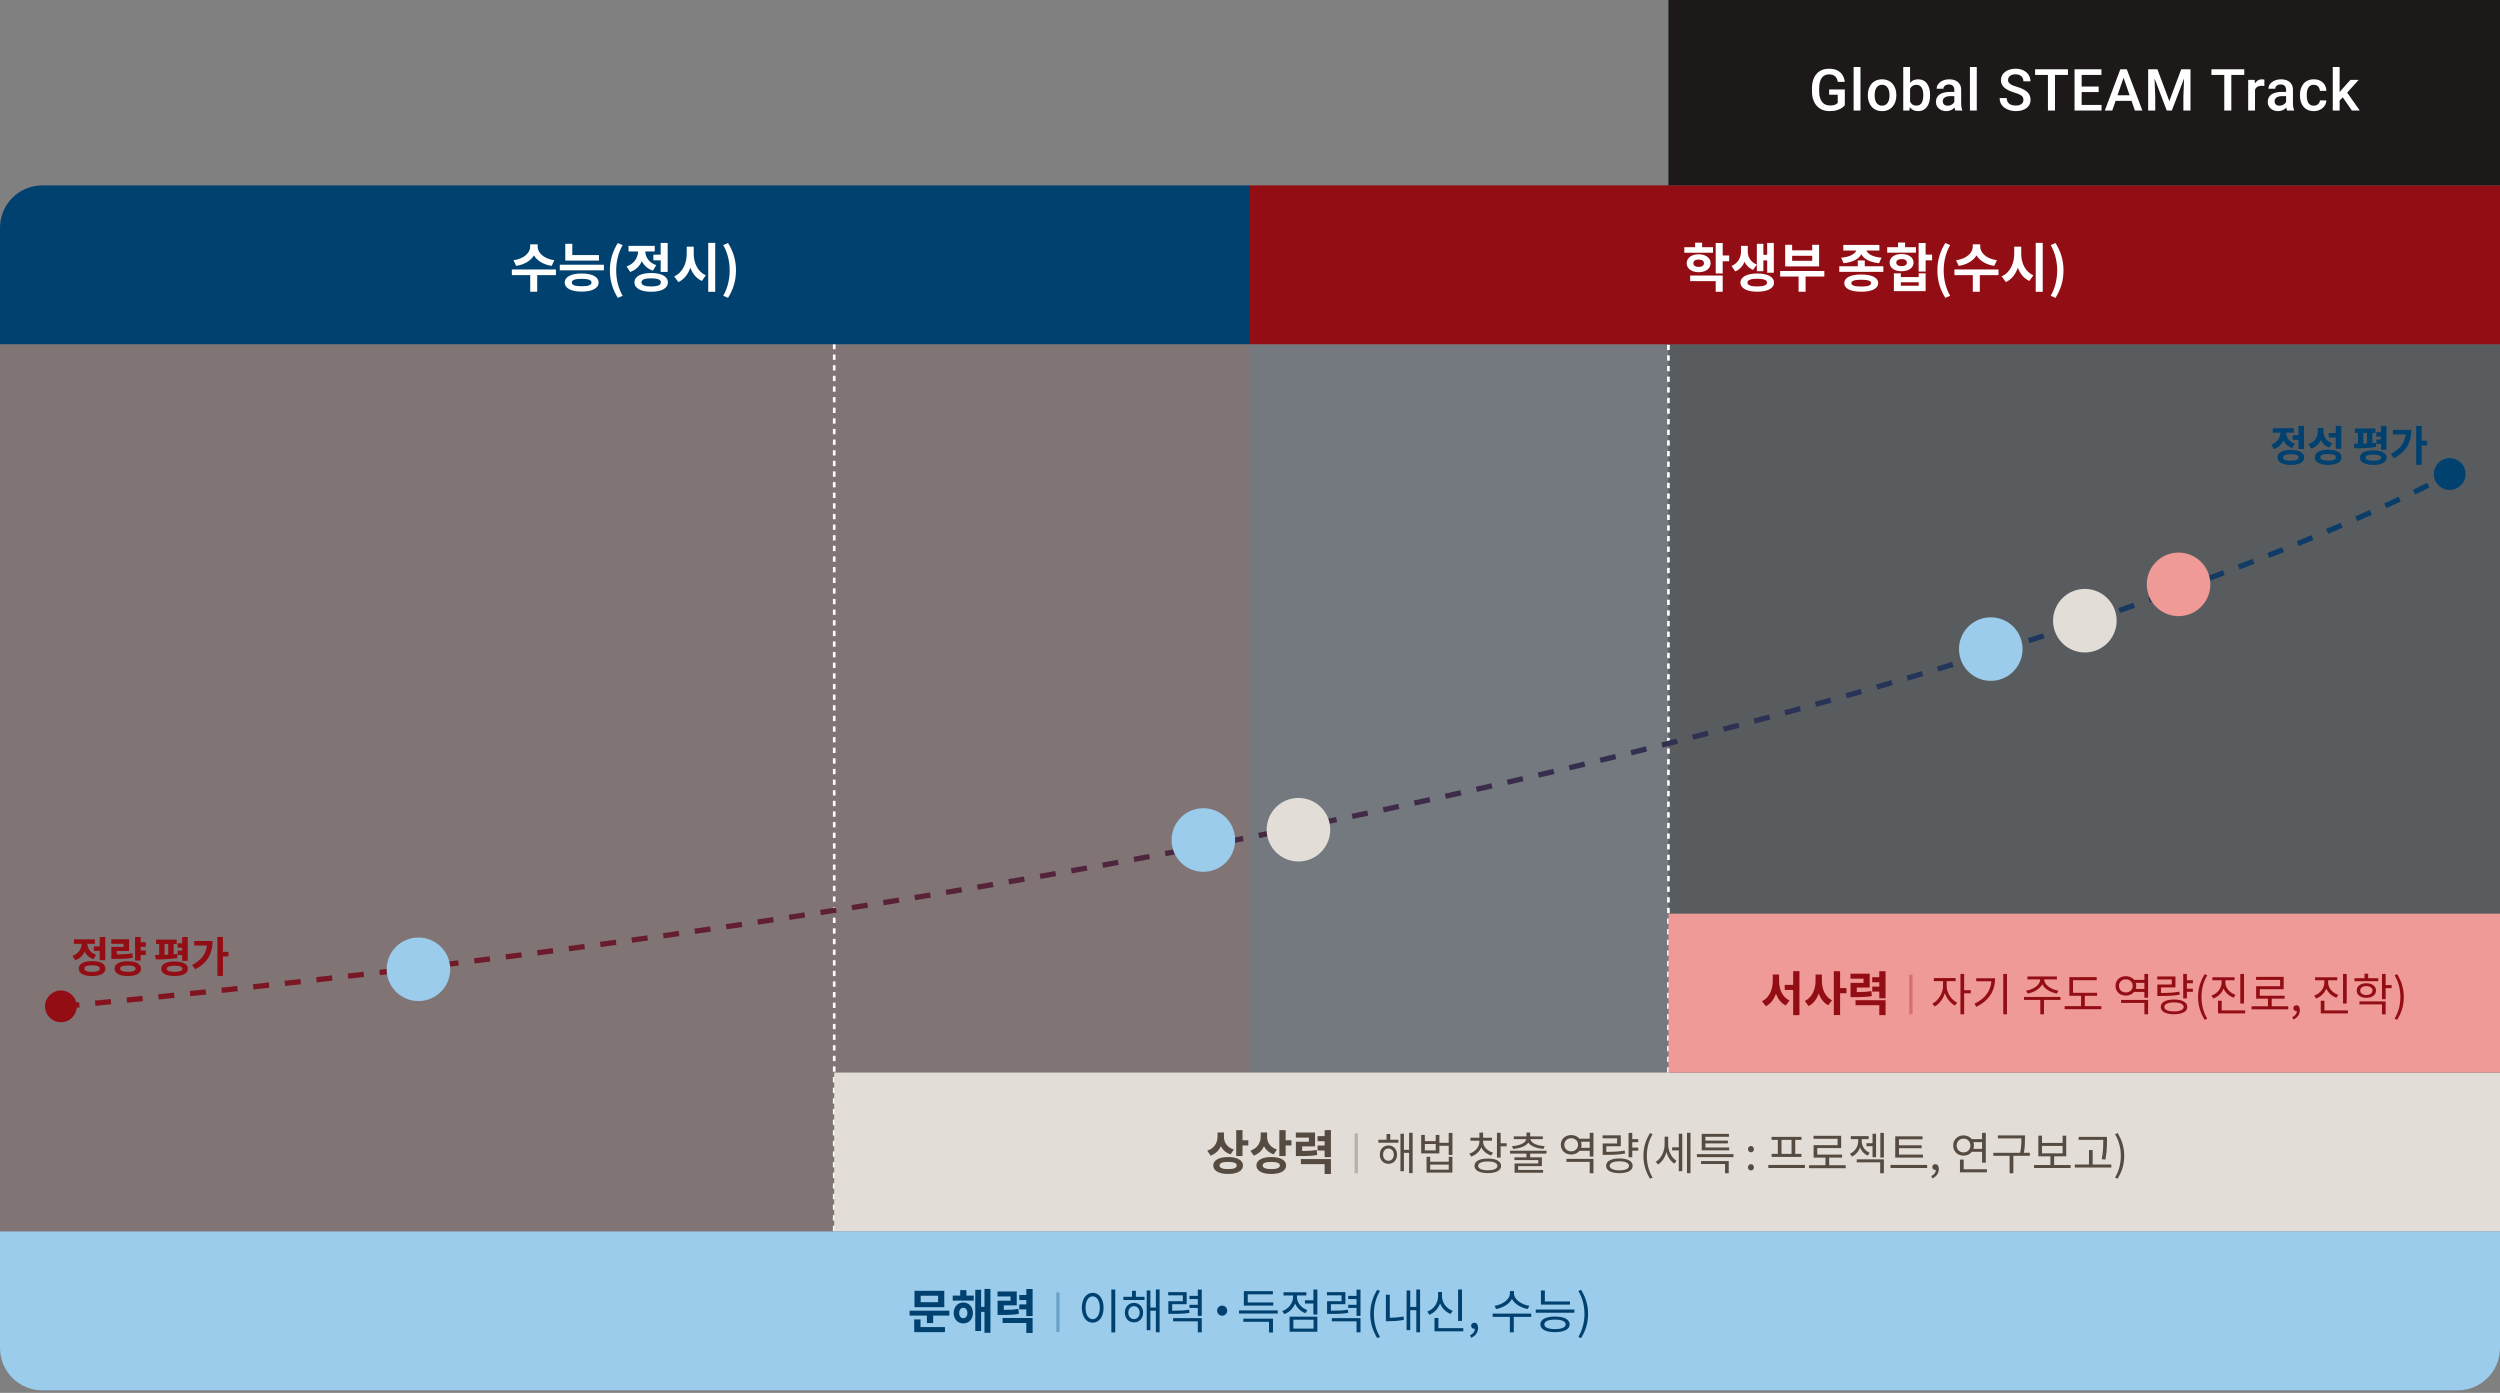 <svg width="560" height="312" viewBox="0 0 560 312" fill="none" xmlns="http://www.w3.org/2000/svg">
<rect x="0" y="0" width="560" height="312" fill="#808080" stroke="none"/>
<path opacity="0.1" d="M280 77.119H560V301.949C560 307.191 555.75 311.441 550.508 311.441H280V77.119Z" fill="#004170"/>
<path opacity="0.1" d="M0 77.119H280V311.441H9.492C4.25 311.441 0 307.191 0 301.949V77.119Z" fill="#930E14"/>
<path opacity="0.3" d="M373.729 41.525H560V242.627H373.729V41.525Z" fill="#1D1919"/>
<path d="M186.864 301.949V71.186" stroke="white" stroke-width="0.593" stroke-dasharray="1.19 1.19"/>
<path d="M373.729 242.627L373.729 71.186" stroke="white" stroke-width="0.593" stroke-dasharray="1.19 1.19"/>
<rect width="373.136" height="35.593" transform="translate(186.864 240.254)" fill="#E3DDD7"/>
<path d="M276.378 257.491C274.829 257.011 274.167 255.858 274.167 254.672V253.669H272.736V254.555C272.736 255.89 272.074 257.203 270.43 257.748L271.167 258.858C272.288 258.463 273.046 257.705 273.473 256.744C273.89 257.577 274.605 258.239 275.641 258.581L276.378 257.491ZM275.107 261.88C273.847 261.88 273.174 261.624 273.174 261.068C273.174 260.524 273.847 260.268 275.107 260.268C276.356 260.268 277.029 260.524 277.029 261.068C277.029 261.624 276.356 261.88 275.107 261.88ZM275.107 259.178C273.057 259.178 271.775 259.883 271.775 261.068C271.775 262.264 273.057 262.969 275.107 262.969C277.146 262.969 278.428 262.264 278.428 261.068C278.428 259.883 277.146 259.178 275.107 259.178ZM278.321 255.42V253.145H276.912V258.954H278.321V256.584H279.624V255.42H278.321ZM286.04 257.491C284.492 257.011 283.83 255.858 283.83 254.672V253.669H282.399V254.555C282.399 255.89 281.737 257.203 280.093 257.748L280.83 258.858C281.951 258.463 282.709 257.705 283.136 256.744C283.552 257.577 284.268 258.239 285.304 258.581L286.04 257.491ZM284.77 261.88C283.51 261.88 282.837 261.624 282.837 261.068C282.837 260.524 283.51 260.268 284.77 260.268C286.019 260.268 286.692 260.524 286.692 261.068C286.692 261.624 286.019 261.88 284.77 261.88ZM284.77 259.178C282.72 259.178 281.438 259.883 281.438 261.068C281.438 262.264 282.72 262.969 284.77 262.969C286.809 262.969 288.091 262.264 288.091 261.068C288.091 259.883 286.809 259.178 284.77 259.178ZM287.984 255.42V253.145H286.574V258.954H287.984V256.584H289.287V255.42H287.984ZM294.924 257.587C293.952 257.769 293.087 257.812 291.678 257.822V256.797H294.571V253.69H290.268V254.822H293.183V255.751H290.279V258.954H291.037C292.906 258.954 293.92 258.922 295.062 258.709L294.924 257.587ZM291.4 260.759H296.718V262.98H298.127V259.638H291.4V260.759ZM296.718 253.145V254.491H295.137V255.623H296.718V256.594H295.137V257.716H296.718V259.2H298.127V253.135L296.718 253.145ZM311.008 260.014C310.302 260.014 309.808 259.439 309.808 258.632C309.808 257.846 310.302 257.271 311.008 257.271C311.704 257.271 312.208 257.846 312.208 258.632C312.208 259.439 311.704 260.014 311.008 260.014ZM311.008 256.575C309.888 256.575 309.072 257.422 309.072 258.632C309.072 259.862 309.888 260.699 311.008 260.699C312.127 260.699 312.944 259.862 312.944 258.632C312.944 257.422 312.127 256.575 311.008 256.575ZM311.411 254.013H310.594V255.294H308.759V255.97H313.247V255.294H311.411V254.013ZM315.637 253.741V257.563H314.477V253.953H313.7V262.353H314.477V258.239H315.637V262.787H316.433V253.741H315.637ZM324.521 262H320.366V260.871H324.521V262ZM324.521 260.226H320.366V259.126H319.549V262.666H325.337V259.126H324.521V260.226ZM321.606 257.684H319.166V256.252H321.606V257.684ZM324.51 253.761V255.98H322.423V254.225H321.606V255.607H319.166V254.225H318.349V258.36H322.423V256.656H324.51V258.703H325.348V253.761H324.51ZM334.419 258.188C333.088 257.795 332.211 256.797 332.211 255.697V255.516H334.208V254.85H332.211V253.701H331.384V254.85H329.377V255.516H331.384V255.697C331.384 256.908 330.476 257.997 329.135 258.41L329.548 259.066C330.607 258.703 331.424 257.956 331.807 256.998C332.211 257.856 333.007 258.511 334.036 258.834L334.419 258.188ZM333.27 262.142C331.918 262.142 331.111 261.779 331.111 261.153C331.111 260.528 331.918 260.165 333.27 260.165C334.601 260.165 335.418 260.528 335.418 261.153C335.418 261.779 334.601 262.142 333.27 262.142ZM333.27 259.52C331.404 259.52 330.285 260.104 330.285 261.153C330.285 262.192 331.404 262.777 333.27 262.777C335.115 262.777 336.245 262.192 336.245 261.153C336.245 260.104 335.115 259.52 333.27 259.52ZM336.144 256.091V253.751H335.317V259.298H336.144V256.777H337.485V256.091H336.144ZM338.926 257.361C340.449 257.24 341.79 256.777 342.345 255.939C342.9 256.777 344.231 257.24 345.744 257.361L345.996 256.736C344.312 256.625 342.95 256.071 342.809 255.173H345.592V254.548H342.759V253.691H341.932V254.548H339.088V255.173H341.881C341.74 256.071 340.358 256.625 338.684 256.736L338.926 257.361ZM346.419 258.4V257.765H338.261V258.4H341.922V259.237H339.229V259.852H344.564V260.619H339.259V262.696H345.653V262.071H340.066V261.214H345.381V259.237H342.759V258.4H346.419ZM350.882 260.256H356.096V262.807H356.933V259.58H350.882V260.256ZM354.17 257.109C354.231 256.898 354.271 256.676 354.271 256.424C354.271 256.182 354.231 255.96 354.17 255.748H356.096V257.109H354.17ZM351.941 257.906C351.064 257.906 350.408 257.291 350.408 256.424C350.408 255.576 351.064 254.961 351.941 254.961C352.829 254.961 353.484 255.576 353.484 256.424C353.484 257.291 352.829 257.906 351.941 257.906ZM356.096 253.761V255.082H353.817C353.393 254.568 352.728 254.255 351.941 254.255C350.61 254.255 349.622 255.153 349.622 256.424C349.622 257.704 350.61 258.612 351.941 258.612C352.728 258.612 353.383 258.299 353.807 257.785H356.096V259.086H356.933V253.751L356.096 253.761ZM363.931 257.724C362.56 257.967 361.4 258.017 359.817 258.017V256.766H363.054V254.316H358.98V254.992H362.237V256.131H359V258.693H359.716C361.39 258.693 362.58 258.642 364.012 258.4L363.931 257.724ZM362.741 262.152C361.39 262.152 360.573 261.779 360.573 261.143C360.573 260.508 361.39 260.135 362.741 260.135C364.093 260.135 364.899 260.508 364.899 261.143C364.899 261.779 364.093 262.152 362.741 262.152ZM362.741 259.489C360.896 259.489 359.766 260.094 359.766 261.143C359.766 262.192 360.896 262.787 362.741 262.787C364.577 262.787 365.716 262.192 365.716 261.143C365.716 260.094 364.577 259.489 362.741 259.489ZM366.967 255.849V255.163H365.626V253.761H364.799V259.227H365.626V257.755H366.967V257.069H365.626V255.849H366.967ZM369.608 264.038L370.183 263.765C369.306 262.333 368.892 260.629 368.892 258.914C368.892 257.2 369.306 255.506 370.183 254.064L369.608 253.802C368.68 255.304 368.126 256.938 368.126 258.914C368.126 260.901 368.68 262.525 369.608 264.038ZM373.671 254.608H372.875V256.333C372.875 257.886 372.128 259.509 370.888 260.236L371.402 260.851C372.3 260.296 372.955 259.278 373.278 258.077C373.601 259.177 374.206 260.135 375.063 260.659L375.537 260.014C374.347 259.288 373.671 257.755 373.671 256.303V254.608ZM376.051 256.998H374.559V257.684H376.051V262.353H376.828V253.953H376.051V256.998ZM377.887 253.751V262.797H378.673V253.751H377.887ZM387.335 257.029H382.011V256.121H387.043V255.496H382.011V254.639H387.285V253.993H381.184V257.674H387.335V257.029ZM381.022 260.73H386.407V262.807H387.234V260.074H381.022V260.73ZM380.105 258.531V259.197H388.293V258.531H380.105ZM392.212 258.118C392.575 258.118 392.877 257.825 392.877 257.422C392.877 256.998 392.575 256.706 392.212 256.706C391.849 256.706 391.546 256.998 391.546 257.422C391.546 257.825 391.849 258.118 392.212 258.118ZM392.212 262.182C392.575 262.182 392.877 261.9 392.877 261.486C392.877 261.063 392.575 260.77 392.212 260.77C391.849 260.77 391.546 261.063 391.546 261.486C391.546 261.9 391.849 262.182 392.212 262.182ZM401.308 258.471H399.059V255.324H401.308V258.471ZM398.232 258.471H396.85V259.146H403.516V258.471H402.135V255.324H403.536V254.659H396.83V255.324H398.232V258.471ZM396.104 260.952V261.637H404.303V260.952H396.104ZM409.738 261.002V259.298H412.632V258.632H407.065V257.17H412.42V254.417H406.228V255.092H411.614V256.504H406.249V259.298H408.901V261.002H405.22V261.678H413.439V261.002H409.738ZM418.087 256.081V256.756H419.449V259.217H420.235V253.953H419.449V256.081H418.087ZM418.793 258.219C417.664 257.735 417.028 256.666 417.028 255.667V255.163H418.581V254.487H414.568V255.163H416.232V255.677C416.232 256.756 415.566 257.926 414.396 258.43L414.83 259.066C415.707 258.672 416.332 257.926 416.645 257.049C416.958 257.835 417.553 258.491 418.38 258.854L418.793 258.219ZM415.909 260.357H421.163V262.807H421.99V259.691H415.909V260.357ZM421.193 253.761V259.288H421.99V253.761H421.193ZM430.743 258.632H425.368V257.2H430.45V256.545H425.368V255.203H430.652V254.538H424.531V259.298H430.743V258.632ZM423.472 260.952V261.627H431.681V260.952H423.472ZM432.83 263.967C433.737 263.584 434.302 262.827 434.302 261.859C434.302 261.184 434.009 260.77 433.525 260.77C433.152 260.77 432.83 261.022 432.83 261.416C432.83 261.839 433.152 262.061 433.505 262.061C433.546 262.061 433.576 262.061 433.616 262.051C433.616 262.646 433.243 263.14 432.608 263.422L432.83 263.967ZM438.295 256.595C438.295 255.697 438.95 255.052 439.838 255.052C440.715 255.052 441.371 255.697 441.371 256.595C441.371 257.493 440.715 258.138 439.838 258.138C438.95 258.138 438.295 257.493 438.295 256.595ZM443.983 255.839V257.341H442.036C442.117 257.109 442.157 256.857 442.157 256.595C442.157 256.323 442.117 256.071 442.036 255.839H443.983ZM443.983 258.007V260.437H444.82V253.761H443.983V255.173H441.683C441.26 254.649 440.614 254.326 439.838 254.326C438.507 254.326 437.508 255.274 437.508 256.595C437.508 257.916 438.507 258.864 439.838 258.864C440.614 258.864 441.27 258.541 441.694 258.007H443.983ZM439.868 261.92V259.752H439.031V262.595H445.072V261.92H439.868ZM454.682 258.229H453.341C453.593 256.928 453.593 255.97 453.593 255.123V254.336H447.522V255.002H452.786V255.123C452.786 255.97 452.786 256.928 452.504 258.229H446.503V258.904H450.154V262.807H450.991V258.904H454.682V258.229ZM457.404 256.686H462.023V258.35H457.404V256.686ZM460.127 260.962V259.015H462.83V254.397H462.023V256.01H457.404V254.397H456.587V259.015H459.29V260.962H455.619V261.637H463.818V260.962H460.127ZM471.129 255.556C471.129 256.645 471.129 257.916 470.786 259.651L471.613 259.741C471.956 257.916 471.956 256.676 471.956 255.556V254.659H465.612V255.334H471.129V255.556ZM468.759 260.851V257.614H467.932V260.851H464.755V261.526H472.934V260.851H468.759ZM474.335 264.038C475.273 262.525 475.827 260.901 475.827 258.914C475.827 256.938 475.273 255.304 474.335 253.802L473.77 254.064C474.637 255.506 475.061 257.2 475.061 258.914C475.061 260.629 474.637 262.333 473.77 263.765L474.335 264.038Z" fill="#564B41"/>
<path d="M303.425 253.902V262.807H304.171V253.902H303.425Z" fill="#564B41" fill-opacity="0.3"/>
<rect width="186.271" height="35.593" transform="translate(373.729 204.661)" fill="#EF9A96"/>
<path d="M398.516 218.3H397.096V219.72C397.096 221.588 396.348 223.5 394.682 224.269L395.558 225.4C396.658 224.845 397.395 223.82 397.822 222.56C398.228 223.745 398.943 224.706 400.021 225.23L400.854 224.108C399.231 223.382 398.516 221.578 398.516 219.72V218.3ZM401.666 217.531V220.617H399.776V221.749H401.666V227.397H403.075V217.531H401.666ZM408.104 218.3H406.684V219.73C406.684 221.556 405.936 223.436 404.281 224.215L405.125 225.358C406.235 224.813 406.972 223.777 407.399 222.528C407.805 223.703 408.499 224.653 409.524 225.176L410.378 224.066C408.798 223.286 408.104 221.503 408.104 219.73V218.3ZM413.614 221.322H412.183V217.542H410.773V227.376H412.183V222.496H413.614V221.322ZM419.165 221.994C418.194 222.176 417.329 222.218 415.919 222.229V221.204H418.813V218.097H414.51V219.229H417.425V220.158H414.52V223.361H415.279C417.147 223.361 418.162 223.329 419.304 223.115L419.165 221.994ZM415.642 225.166H420.959V227.387H422.369V224.044H415.642V225.166ZM420.959 217.552V218.898H419.379V220.029H420.959V221.001H419.379V222.122H420.959V223.607H422.369V217.542L420.959 217.552ZM436.056 219.771H438.063V219.086H433.172V219.771H435.239V220.921C435.239 222.454 434.15 224.168 432.859 224.814L433.343 225.469C434.362 224.945 435.239 223.795 435.653 222.474C436.066 223.684 436.913 224.743 437.922 225.247L438.396 224.582C437.085 223.967 436.056 222.363 436.056 220.921V219.771ZM441.462 221.809H439.969V218.168H439.142V227.204H439.969V222.504H441.462V221.809ZM442.671 219.136V219.802H446.07C445.898 221.95 444.688 223.684 442.258 224.844L442.701 225.52C445.707 224.047 446.907 221.748 446.907 219.136H442.671ZM448.732 218.158V227.204H449.559V218.158H448.732ZM454.173 222.555C455.575 222.313 456.906 221.556 457.461 220.487C458.006 221.556 459.347 222.313 460.749 222.555L461.071 221.899C459.478 221.667 457.915 220.629 457.915 219.439V219.388H460.749V218.723H454.143V219.388H456.997V219.439C456.997 220.629 455.434 221.667 453.861 221.899L454.173 222.555ZM461.545 223.311H453.377V223.987H457.027V227.204H457.854V223.987H461.555L461.545 223.311ZM467 225.379V223.059H469.753V222.393H464.358V219.56H469.663V218.884H463.531V223.059H466.163V225.379H462.482V226.064H470.701V225.379H467ZM475.124 224.663H480.338V227.214H481.175V223.987H475.124V224.663ZM478.412 221.516C478.472 221.304 478.513 221.082 478.513 220.83C478.513 220.588 478.472 220.366 478.412 220.155H480.338V221.516H478.412ZM476.183 222.313C475.306 222.313 474.65 221.698 474.65 220.83C474.65 219.983 475.306 219.368 476.183 219.368C477.07 219.368 477.726 219.983 477.726 220.83C477.726 221.698 477.07 222.313 476.183 222.313ZM480.338 218.168V219.489H478.059C477.635 218.975 476.97 218.662 476.183 218.662C474.852 218.662 473.864 219.56 473.864 220.83C473.864 222.111 474.852 223.019 476.183 223.019C476.97 223.019 477.625 222.706 478.049 222.192H480.338V223.493H481.175V218.158L480.338 218.168ZM488.173 222.131C486.801 222.373 485.642 222.424 484.058 222.424V221.173H487.296V218.723H483.221V219.398H486.479V220.538H483.242V223.099H483.958C485.632 223.099 486.822 223.049 488.254 222.807L488.173 222.131ZM486.983 226.558C485.632 226.558 484.815 226.185 484.815 225.55C484.815 224.915 485.632 224.542 486.983 224.542C488.334 224.542 489.141 224.915 489.141 225.55C489.141 226.185 488.334 226.558 486.983 226.558ZM486.983 223.896C485.137 223.896 484.008 224.501 484.008 225.55C484.008 226.599 485.137 227.194 486.983 227.194C488.818 227.194 489.958 226.599 489.958 225.55C489.958 224.501 488.818 223.896 486.983 223.896ZM491.209 220.256V219.57H489.867V218.168H489.04V223.634H489.867V222.162H491.209V221.476H489.867V220.256H491.209ZM493.85 228.444L494.425 228.172C493.547 226.74 493.134 225.036 493.134 223.321C493.134 221.607 493.547 219.913 494.425 218.47L493.85 218.208C492.922 219.711 492.367 221.345 492.367 223.321C492.367 225.308 492.922 226.932 493.85 228.444ZM502.653 218.168H501.826V224.784H502.653V218.168ZM500.757 222.837C499.426 222.393 498.488 221.294 498.488 220.074V219.58H500.535V218.914H495.573V219.58H497.641V220.074C497.641 221.365 496.723 222.545 495.351 223.019L495.785 223.664C496.854 223.281 497.691 222.464 498.074 221.435C498.488 222.383 499.315 223.13 500.353 223.493L500.757 222.837ZM497.661 226.327V224.158H496.834V227.002H502.925V226.327H497.661ZM508.864 225.409V223.704H511.759V223.039H506.192V221.577H511.547V218.823H505.355V219.499H510.74V220.911H505.375V223.704H508.027V225.409H504.346V226.084H512.565V225.409H508.864ZM513.704 228.374C514.612 227.991 515.176 227.234 515.176 226.266C515.176 225.59 514.884 225.177 514.4 225.177C514.027 225.177 513.704 225.429 513.704 225.822C513.704 226.246 514.027 226.468 514.38 226.468C514.42 226.468 514.45 226.468 514.491 226.458C514.491 227.053 514.118 227.547 513.482 227.829L513.704 228.374ZM525.664 218.168H524.837V224.784H525.664V218.168ZM523.768 222.837C522.437 222.393 521.499 221.294 521.499 220.074V219.58H523.546V218.914H518.585V219.58H520.652V220.074C520.652 221.365 519.734 222.545 518.363 223.019L518.796 223.664C519.865 223.281 520.702 222.464 521.086 221.435C521.499 222.383 522.326 223.13 523.365 223.493L523.768 222.837ZM520.672 226.327V224.158H519.845V227.002H525.936V226.327H520.672ZM532.733 219.116H530.474V218.107H529.647V219.116H527.398V219.782H532.733V219.116ZM528.689 221.879C528.689 221.284 529.233 220.891 530.06 220.891C530.887 220.891 531.442 221.284 531.442 221.879C531.442 222.484 530.887 222.878 530.06 222.878C529.233 222.878 528.689 222.484 528.689 221.879ZM532.229 221.879C532.229 220.891 531.351 220.245 530.06 220.245C528.78 220.245 527.902 220.891 527.902 221.879C527.902 222.878 528.78 223.513 530.06 223.513C531.351 223.513 532.229 222.878 532.229 221.879ZM528.517 224.985H533.56V227.214H534.387V224.31H528.517V224.985ZM535.728 220.659H534.387V218.168H533.56V223.815H534.387V221.345H535.728V220.659ZM536.957 228.444C537.895 226.932 538.45 225.308 538.45 223.321C538.45 221.345 537.895 219.711 536.957 218.208L536.393 218.47C537.26 219.913 537.684 221.607 537.684 223.321C537.684 225.036 537.26 226.74 536.393 228.172L536.957 228.444Z" fill="#930E14"/>
<path d="M427.667 218.309V227.214H428.413V218.309H427.667Z" fill="#930E14" fill-opacity="0.3"/>
<path d="M0 275.847H560V301.949C560 307.191 555.75 311.441 550.508 311.441H9.492C4.249 311.441 0 307.191 0 301.949V275.847Z" fill="#9BCCEC"/>
<path d="M210.132 291.696H206.235V290.244H210.132V291.696ZM211.52 289.144H204.847V292.807H211.52V289.144ZM206.192 295.54H204.782V298.392H211.67V297.27H206.192V295.54ZM203.747 293.586V294.697H207.623V296.373H209.032V294.697H212.652V293.586H203.747ZM215.78 295.274C215.246 295.274 214.862 294.846 214.862 294.11C214.862 293.373 215.246 292.935 215.78 292.935C216.314 292.935 216.698 293.373 216.698 294.11C216.698 294.846 216.314 295.274 215.78 295.274ZM215.78 291.76C214.52 291.76 213.623 292.732 213.623 294.11C213.623 295.476 214.52 296.448 215.78 296.448C217.04 296.448 217.937 295.476 217.937 294.11C217.937 292.732 217.04 291.76 215.78 291.76ZM216.474 288.995H215.086V290.212H213.409V291.333H218.108V290.212H216.474V288.995ZM220.521 288.717V292.732H219.773V288.909H218.46V298.146H219.773V293.864H220.521V298.552H221.856V288.717H220.521ZM228.101 293.181C227.13 293.362 226.265 293.405 224.855 293.416V292.39H227.749V289.283H223.446V290.415H226.361V291.344H223.457V294.547H224.215C226.083 294.547 227.098 294.515 228.24 294.302L228.101 293.181ZM224.578 296.352H229.895V298.573H231.305V295.231H224.578V296.352ZM229.895 288.739V290.084H228.315V291.216H229.895V292.188H228.315V293.309H229.895V294.793H231.305V288.728L229.895 288.739ZM248.94 288.856V298.456H249.816V288.856H248.94ZM244.765 289.593C243.345 289.593 242.331 290.896 242.331 292.935C242.331 294.975 243.345 296.277 244.765 296.277C246.185 296.277 247.2 294.975 247.2 292.935C247.2 290.896 246.185 289.593 244.765 289.593ZM244.765 290.383C245.694 290.383 246.356 291.387 246.356 292.935C246.356 294.494 245.694 295.498 244.765 295.498C243.826 295.498 243.163 294.494 243.163 292.935C243.163 291.387 243.826 290.383 244.765 290.383ZM254.011 295.487C253.264 295.487 252.741 294.878 252.741 294.024C252.741 293.191 253.264 292.583 254.011 292.583C254.748 292.583 255.282 293.191 255.282 294.024C255.282 294.878 254.748 295.487 254.011 295.487ZM254.011 291.846C252.826 291.846 251.961 292.743 251.961 294.024C251.961 295.327 252.826 296.213 254.011 296.213C255.197 296.213 256.062 295.327 256.062 294.024C256.062 292.743 255.197 291.846 254.011 291.846ZM254.439 289.134H253.574V290.49H251.63V291.205H256.382V290.49H254.439V289.134ZM258.913 288.845V292.892H257.685V289.07H256.862V297.964H257.685V293.608H258.913V298.424H259.756V288.845H258.913ZM266.365 293.373C265.255 293.554 264.336 293.597 262.564 293.597V292.145H265.81V289.433H261.677V290.148H264.956V291.472H261.709V294.313H262.393C264.304 294.313 265.276 294.28 266.45 294.078L266.365 293.373ZM262.777 295.978H268.308V298.445H269.195V295.263H262.777V295.978ZM268.308 288.867V290.276H266.44V290.992H268.308V292.273H266.44V292.978H268.308V294.75H269.195V288.867H268.308ZM273.764 292.455C273.134 292.455 272.632 292.956 272.632 293.586C272.632 294.216 273.134 294.718 273.764 294.718C274.394 294.718 274.896 294.216 274.896 293.586C274.896 292.956 274.394 292.455 273.764 292.455ZM285.211 291.75H279.498V289.924H285.125V289.219H278.623V292.455H285.211V291.75ZM278.494 296.085H284.26V298.488H285.147V295.38H278.494V296.085ZM277.533 293.522V294.227H286.204V293.522H277.533ZM292.845 293.469C291.457 292.978 290.517 291.782 290.517 290.533V290.18H292.62V289.465H287.506V290.18H289.641V290.543C289.641 291.899 288.648 293.17 287.228 293.683L287.687 294.366C288.808 293.96 289.684 293.085 290.1 291.985C290.517 292.967 291.339 293.768 292.407 294.152L292.845 293.469ZM289.716 295.626H294.233V297.601H289.716V295.626ZM288.862 298.306H295.087V294.932H288.862V298.306ZM294.201 288.856V291.259H292.311V291.985H294.201V294.462H295.087V288.856H294.201ZM301.92 293.373C300.81 293.554 299.891 293.597 298.119 293.597V292.145H301.365V289.433H297.233V290.148H300.511V291.472H297.265V294.313H297.948C299.859 294.313 300.831 294.28 302.006 294.078L301.92 293.373ZM298.332 295.978H303.864V298.445H304.75V295.263H298.332V295.978ZM303.864 288.867V290.276H301.995V290.992H303.864V292.273H301.995V292.978H303.864V294.75H304.75V288.867H303.864ZM308.508 299.748L309.116 299.459C308.187 297.943 307.749 296.138 307.749 294.323C307.749 292.508 308.187 290.714 309.116 289.187L308.508 288.909C307.525 290.5 306.938 292.23 306.938 294.323C306.938 296.427 307.525 298.146 308.508 299.748ZM311.315 290.02H310.439V295.946H311.048C312.084 295.946 313.183 295.893 314.475 295.647L314.39 294.889C313.247 295.113 312.233 295.177 311.315 295.188V290.02ZM317.252 288.856V292.754H315.896V289.07H315.073V297.943H315.896V293.48H317.252V298.424H318.095V288.856H317.252ZM327.491 288.856H326.615V295.882H327.491V288.856ZM325.398 293.629C323.978 293.106 323.006 291.803 323.006 290.362V289.39H322.131V290.362C322.131 291.857 321.17 293.245 319.728 293.8L320.187 294.515C321.309 294.046 322.173 293.117 322.579 291.953C323.006 293.042 323.85 293.907 324.939 294.323L325.398 293.629ZM322.205 297.505V295.231H321.33V298.221H327.779V297.505H322.205ZM329.53 299.673C330.491 299.267 331.089 298.466 331.089 297.441C331.089 296.726 330.779 296.288 330.266 296.288C329.871 296.288 329.53 296.555 329.53 296.971C329.53 297.42 329.871 297.655 330.245 297.655C330.288 297.655 330.32 297.655 330.363 297.644C330.363 298.274 329.968 298.797 329.295 299.096L329.53 299.673ZM342.578 292.508C340.837 292.252 339.129 291.066 339.129 289.732V289.198H338.21V289.732C338.21 291.098 336.523 292.252 334.783 292.508L335.135 293.213C336.63 292.956 338.072 292.134 338.67 290.97C339.289 292.124 340.73 292.956 342.215 293.213L342.578 292.508ZM342.994 294.248H334.345V294.975H338.21V298.445H339.086V294.975H343.005L342.994 294.248ZM351.674 291.526H346.047V289.059H345.172V292.23H351.674V291.526ZM348.322 297.719C346.816 297.719 345.93 297.324 345.93 296.662C345.93 295.978 346.816 295.594 348.322 295.594C349.827 295.594 350.713 295.978 350.713 296.662C350.713 297.324 349.817 297.719 348.322 297.719ZM348.322 294.91C346.282 294.91 345.043 295.54 345.043 296.662C345.043 297.772 346.282 298.402 348.322 298.402C350.361 298.402 351.6 297.772 351.6 296.662C351.6 295.54 350.361 294.91 348.322 294.91ZM344.008 293.341V294.056H352.668V293.341H344.008ZM354.151 299.748C355.144 298.146 355.731 296.427 355.731 294.323C355.731 292.23 355.144 290.5 354.151 288.909L353.553 289.187C354.471 290.714 354.92 292.508 354.92 294.323C354.92 296.138 354.471 297.943 353.553 299.459L354.151 299.748Z" fill="#004170"/>
<path d="M236.603 289.496V298.4H237.349V289.496H236.603Z" fill="#004170" fill-opacity="0.3"/>
<path d="M14.237 225.424C402.797 188.051 547.542 106.78 547.542 106.78" stroke="url(#paint0_linear_1_2123)" stroke-width="1.186" stroke-dasharray="3.56 3.56"/>
<circle cx="7.119" cy="7.119" r="7.119" transform="matrix(-1 0 0 1 100.848 210)" fill="#9BCCEC"/>
<circle cx="7.119" cy="7.119" r="7.119" transform="matrix(-1 0.025 0.025 1 276.489 180.866)" fill="#9BCCEC"/>
<circle cx="7.119" cy="7.119" r="7.119" transform="matrix(-1 0.025 0.025 1 297.794 178.559)" fill="#E3DDD7"/>
<circle cx="7.119" cy="7.119" r="7.119" transform="matrix(-0.999 0.048 0.048 0.999 452.704 137.941)" fill="#9BCCEC"/>
<circle cx="7.119" cy="7.119" r="7.119" transform="matrix(-0.999 0.048 0.048 0.999 494.767 123.443)" fill="#EF9A96"/>
<circle cx="7.119" cy="7.119" r="7.119" transform="matrix(-0.999 0.048 0.048 0.999 473.777 131.581)" fill="#E3DDD7"/>
<path d="M513.544 97.504V98.519H514.854V100.598H516.107V95.397H514.854V97.504H513.544ZM514.066 99.383C512.737 98.947 512.13 97.921 512.092 96.925H513.791V95.919H509.092V96.925H510.81C510.772 98.016 510.136 99.127 508.751 99.611L509.387 100.598C510.402 100.256 511.095 99.544 511.475 98.662C511.854 99.43 512.509 100.047 513.458 100.361L514.066 99.383ZM513.155 103.199C512.006 103.199 511.408 102.961 511.408 102.468C511.408 101.974 512.006 101.737 513.155 101.737C514.294 101.737 514.892 101.974 514.892 102.468C514.892 102.961 514.294 103.199 513.155 103.199ZM513.155 100.788C511.294 100.788 510.155 101.405 510.155 102.468C510.155 103.531 511.294 104.148 513.155 104.148C515.005 104.148 516.144 103.531 516.144 102.468C516.144 101.405 515.005 100.788 513.155 100.788ZM523.205 100.522H524.458V95.397H523.205V96.991H521.611V98.007H523.205V100.522ZM522.408 99.26C521.022 98.814 520.453 97.751 520.453 96.574V95.852H519.181V96.63C519.181 97.836 518.564 99.022 517.074 99.497L517.729 100.503C518.763 100.152 519.456 99.45 519.845 98.557C520.216 99.336 520.833 99.934 521.753 100.247L522.408 99.26ZM521.506 103.18C520.358 103.18 519.76 102.942 519.76 102.449C519.76 101.946 520.358 101.708 521.506 101.708C522.645 101.708 523.243 101.946 523.243 102.449C523.243 102.942 522.645 103.18 521.506 103.18ZM521.506 100.74C519.646 100.74 518.507 101.367 518.507 102.449C518.507 103.512 519.646 104.138 521.506 104.138C523.357 104.138 524.496 103.512 524.496 102.449C524.496 101.367 523.357 100.74 521.506 100.74ZM533.328 100.74H534.581V95.397H533.328V96.801H532.303V97.808H533.328V98.443H532.303V99.44H533.328V100.74ZM529.389 96.972H530.205V99.345C529.93 99.355 529.655 99.374 529.389 99.374V96.972ZM532.208 99.193C531.952 99.222 531.686 99.25 531.411 99.279V96.972H532.104V95.976H527.491V96.972H528.184V99.402C527.861 99.402 527.557 99.402 527.272 99.402L527.405 100.418C528.782 100.418 530.661 100.389 532.284 100.114L532.208 99.193ZM531.62 103.199C530.471 103.199 529.883 102.971 529.883 102.515C529.883 102.05 530.471 101.832 531.62 101.832C532.777 101.832 533.366 102.05 533.366 102.515C533.366 102.971 532.777 103.199 531.62 103.199ZM531.62 100.883C529.759 100.883 528.63 101.481 528.63 102.515C528.63 103.54 529.759 104.138 531.62 104.138C533.489 104.138 534.619 103.54 534.619 102.515C534.619 101.481 533.489 100.883 531.62 100.883ZM536.023 96.289V97.304H538.88C538.652 99.241 537.57 100.626 535.539 101.671L536.241 102.629C539.146 101.158 540.142 98.909 540.142 96.289H536.023ZM543.692 98.728H542.468V95.387H541.215V104.119H542.468V99.763H543.692V98.728Z" fill="#004170"/>
<circle cx="3.559" cy="3.559" r="3.559" transform="matrix(-1 0 0 1 552.288 102.627)" fill="#004170"/>
<path d="M21.02 211.995V213.011H22.33V215.09H23.583V209.888H22.33V211.995H21.02ZM21.542 213.875C20.213 213.438 19.606 212.413 19.568 211.416H21.267V210.41H16.569V211.416H18.287C18.249 212.508 17.613 213.618 16.227 214.102L16.863 215.09C17.878 214.748 18.571 214.036 18.951 213.153C19.331 213.922 19.985 214.539 20.935 214.852L21.542 213.875ZM20.631 217.69C19.483 217.69 18.884 217.453 18.884 216.959C18.884 216.466 19.483 216.229 20.631 216.229C21.77 216.229 22.368 216.466 22.368 216.959C22.368 217.453 21.77 217.69 20.631 217.69ZM20.631 215.279C18.771 215.279 17.632 215.896 17.632 216.959C17.632 218.022 18.771 218.639 20.631 218.639C22.482 218.639 23.621 218.022 23.621 216.959C23.621 215.896 22.482 215.279 20.631 215.279ZM24.939 212.1V214.795H25.689C27.436 214.795 28.546 214.757 29.761 214.53L29.657 213.523C28.565 213.723 27.607 213.78 26.183 213.789V213.03H28.916V210.401H24.93V211.407H27.682V212.1H24.939ZM28.632 217.681C27.493 217.681 26.904 217.462 26.904 216.978C26.904 216.494 27.493 216.276 28.632 216.276C29.77 216.276 30.359 216.494 30.359 216.978C30.359 217.462 29.77 217.681 28.632 217.681ZM28.632 215.317C26.809 215.317 25.67 215.925 25.67 216.978C25.67 218.022 26.809 218.639 28.632 218.639C30.454 218.639 31.593 218.022 31.593 216.978C31.593 215.925 30.454 215.317 28.632 215.317ZM32.666 212.081V211.065H31.508V209.888H30.255V215.156H31.508V213.922H32.666V212.907H31.508V212.081H32.666ZM40.804 215.232H42.057V209.888H40.804V211.293H39.779V212.299H40.804V212.935H39.779V213.932H40.804V215.232ZM36.865 211.464H37.682V213.837C37.406 213.846 37.131 213.865 36.865 213.865V211.464ZM39.684 213.685C39.428 213.713 39.162 213.742 38.887 213.77V211.464H39.58V210.467H34.967V211.464H35.66V213.894C35.337 213.894 35.033 213.894 34.749 213.894L34.882 214.909C36.258 214.909 38.137 214.881 39.76 214.606L39.684 213.685ZM39.096 217.69C37.947 217.69 37.359 217.462 37.359 217.007C37.359 216.542 37.947 216.323 39.096 216.323C40.254 216.323 40.842 216.542 40.842 217.007C40.842 217.462 40.254 217.69 39.096 217.69ZM39.096 215.374C37.236 215.374 36.106 215.972 36.106 217.007C36.106 218.032 37.236 218.63 39.096 218.63C40.966 218.63 42.095 218.032 42.095 217.007C42.095 215.972 40.966 215.374 39.096 215.374ZM43.499 210.78V211.796H46.356C46.128 213.732 45.046 215.118 43.015 216.162L43.718 217.121C46.622 215.65 47.618 213.4 47.618 210.78H43.499ZM51.168 213.22H49.944V209.879H48.691V218.611H49.944V214.254H51.168V213.22Z" fill="#930E14"/>
<circle cx="3.559" cy="3.559" r="3.559" transform="matrix(-1 0 0 1 17.203 221.865)" fill="#930E14"/>
<path d="M0 51.017C0 45.775 4.25 41.525 9.492 41.525H280V77.119H0V51.017Z" fill="#004170"/>
<path d="M124.17 58.295C121.69 57.951 120.432 56.527 120.432 55.258V54.736H118.759V55.258C118.759 56.539 117.514 57.951 115.022 58.295L115.615 59.553C117.526 59.268 118.902 58.378 119.602 57.203C120.302 58.378 121.666 59.268 123.576 59.553L124.17 58.295ZM124.526 60.359H114.654V61.629H118.771V65.354H120.337V61.629H124.526V60.359ZM134.17 57.132H128.191V54.605H126.625V58.378H134.17V57.132ZM130.291 64.12C128.831 64.12 128.084 63.859 128.084 63.29C128.084 62.72 128.831 62.459 130.291 62.459C131.75 62.459 132.498 62.72 132.498 63.29C132.498 63.859 131.75 64.12 130.291 64.12ZM130.291 61.261C127.93 61.261 126.506 62.008 126.506 63.29C126.506 64.571 127.93 65.319 130.291 65.319C132.652 65.319 134.087 64.571 134.087 63.29C134.087 62.008 132.652 61.261 130.291 61.261ZM125.391 59.303V60.549H135.274V59.303H125.391ZM138.381 66.719L139.473 66.256C138.476 64.524 138.025 62.531 138.025 60.573C138.025 58.639 138.476 56.634 139.473 54.902L138.381 54.439C137.266 56.266 136.614 58.212 136.614 60.573C136.614 62.958 137.266 64.88 138.381 66.719ZM146.353 57.049V58.319H147.991V60.917H149.557V54.415H147.991V57.049H146.353ZM147.006 59.398C145.345 58.852 144.586 57.571 144.538 56.325H146.662V55.068H140.789V56.325H142.936C142.889 57.69 142.094 59.078 140.362 59.683L141.157 60.917C142.426 60.49 143.292 59.6 143.767 58.497C144.242 59.458 145.06 60.229 146.247 60.62L147.006 59.398ZM145.867 64.168C144.431 64.168 143.684 63.871 143.684 63.254C143.684 62.637 144.431 62.341 145.867 62.341C147.291 62.341 148.038 62.637 148.038 63.254C148.038 63.871 147.291 64.168 145.867 64.168ZM145.867 61.154C143.542 61.154 142.118 61.925 142.118 63.254C142.118 64.583 143.542 65.354 145.867 65.354C148.181 65.354 149.604 64.583 149.604 63.254C149.604 61.925 148.181 61.154 145.867 61.154ZM155.393 55.258H153.827V56.847C153.827 58.971 152.925 61.083 151.015 61.902L151.952 63.195C153.258 62.578 154.147 61.403 154.634 59.944C155.12 61.285 155.963 62.364 157.22 62.934L158.11 61.664C156.259 60.87 155.393 58.876 155.393 56.847V55.258ZM158.644 54.403V65.366H160.21V54.403H158.644ZM163.08 66.719C164.207 64.88 164.86 62.958 164.86 60.573C164.86 58.212 164.207 56.266 163.08 54.439L162.001 54.902C162.997 56.634 163.448 58.639 163.448 60.573C163.448 62.531 162.997 64.524 162.001 66.256L163.08 66.719Z" fill="white"/>
<path d="M280 41.525H560V77.119H280V41.525Z" fill="#930E14"/>
<path d="M383.713 55.376H381.281V54.356H379.703V55.376H377.283V56.61H383.713V55.376ZM379.312 58.959C379.312 58.413 379.786 58.141 380.498 58.141C381.198 58.141 381.685 58.413 381.685 58.959C381.685 59.517 381.198 59.79 380.498 59.79C379.786 59.79 379.312 59.517 379.312 58.959ZM383.18 58.959C383.18 57.773 382.076 56.954 380.498 56.954C378.932 56.954 377.817 57.773 377.817 58.959C377.817 60.158 378.932 60.976 380.498 60.976C382.076 60.976 383.18 60.158 383.18 58.959ZM378.6 62.969H384.319V65.354H385.885V61.712H378.6V62.969ZM387.332 57.227H385.885V54.427H384.319V61.261H385.885V58.52H387.332V57.227ZM394.996 58.331H395.85V61.095H397.333V54.415H395.85V57.073H394.996V54.617H393.536V60.751H394.996V58.331ZM393.524 59.268C392.089 58.686 391.496 57.512 391.496 56.337V55.068H389.989V56.337C389.989 57.571 389.396 58.924 387.865 59.588L388.696 60.798C389.704 60.371 390.38 59.588 390.772 58.663C391.163 59.446 391.792 60.098 392.694 60.454L393.524 59.268ZM393.631 64.168C392.207 64.168 391.424 63.883 391.424 63.302C391.424 62.72 392.207 62.436 393.631 62.436C395.031 62.436 395.814 62.72 395.814 63.302C395.814 63.883 395.031 64.168 393.631 64.168ZM393.631 61.261C391.329 61.261 389.858 62.032 389.858 63.302C389.858 64.583 391.329 65.342 393.631 65.342C395.921 65.342 397.38 64.583 397.38 63.302C397.38 62.032 395.921 61.261 393.631 61.261ZM405.934 58.425H401.437V57.298H405.934V58.425ZM407.476 54.831H405.934V56.076H401.437V54.831H399.883V59.671H407.476V54.831ZM408.651 60.703H398.756V61.949H402.884V65.354H404.451V61.949H408.651V60.703ZM412.951 58.959C415.016 58.758 416.356 57.998 416.938 56.954C417.507 57.998 418.86 58.758 420.912 58.959L421.458 57.725C419.417 57.559 418.35 56.847 418.077 56.112H420.983V54.866H412.904V56.112H415.799C415.526 56.847 414.458 57.559 412.417 57.725L412.951 58.959ZM416.914 64.18C415.443 64.18 414.707 63.954 414.707 63.42C414.707 62.898 415.443 62.661 416.914 62.661C418.385 62.661 419.121 62.898 419.121 63.42C419.121 63.954 418.385 64.18 416.914 64.18ZM416.914 61.486C414.541 61.486 413.129 62.186 413.129 63.42C413.129 64.654 414.541 65.342 416.914 65.342C419.287 65.342 420.711 64.654 420.711 63.42C420.711 62.186 419.287 61.486 416.914 61.486ZM417.709 59.647V58.342H416.143V59.647H412.002V60.893H421.873V59.647H417.709ZM429.181 55.376H426.737V54.332H425.159V55.376H422.727V56.598H429.169L429.181 55.376ZM424.767 58.829C424.767 58.307 425.254 58.034 425.954 58.034C426.654 58.034 427.14 58.307 427.14 58.829C427.14 59.351 426.654 59.624 425.954 59.624C425.254 59.624 424.767 59.351 424.767 58.829ZM428.635 58.829C428.635 57.666 427.532 56.895 425.954 56.895C424.376 56.895 423.272 57.666 423.272 58.829C423.272 59.98 424.376 60.763 425.954 60.763C427.532 60.763 428.635 59.98 428.635 58.829ZM429.786 64.002H425.788V63.23H429.786V64.002ZM429.786 62.056H425.788V61.225H424.233V65.212H431.34V61.225H429.786V62.056ZM432.788 57.037H431.34V54.427H429.774V60.822H431.34V58.319H432.788V57.037ZM435.741 66.719L436.832 66.256C435.836 64.524 435.385 62.531 435.385 60.573C435.385 58.639 435.836 56.634 436.832 54.902L435.741 54.439C434.626 56.266 433.973 58.212 433.973 60.573C433.973 62.958 434.626 64.88 435.741 66.719ZM447.308 58.295C444.828 57.951 443.571 56.527 443.571 55.258V54.736H441.898V55.258C441.898 56.539 440.652 57.951 438.16 58.295L438.754 59.553C440.664 59.268 442.04 58.378 442.74 57.203C443.44 58.378 444.804 59.268 446.715 59.553L447.308 58.295ZM447.664 60.359H437.793V61.629H441.91V65.354H443.476V61.629H447.664V60.359ZM452.753 55.258H451.187V56.847C451.187 58.971 450.285 61.083 448.375 61.902L449.312 63.195C450.617 62.578 451.507 61.403 451.993 59.944C452.48 61.285 453.322 62.364 454.58 62.934L455.47 61.664C453.619 60.87 452.753 58.876 452.753 56.847V55.258ZM456.004 54.403V65.366H457.57V54.403H456.004ZM460.44 66.719C461.567 64.88 462.22 62.958 462.22 60.573C462.22 58.212 461.567 56.266 460.44 54.439L459.36 54.902C460.357 56.634 460.808 58.639 460.808 60.573C460.808 62.531 460.357 64.524 459.36 66.256L460.44 66.719Z" fill="white"/>
<rect width="186.271" height="41.525" transform="translate(373.729)" fill="#1D1919"/>
<path d="M413.238 20.04V23.569C413.107 23.743 412.902 23.933 412.623 24.141C412.348 24.344 411.982 24.519 411.524 24.668C411.067 24.816 410.498 24.89 409.817 24.89C409.237 24.89 408.706 24.792 408.224 24.598C407.741 24.399 407.324 24.109 406.973 23.728C406.626 23.347 406.358 22.884 406.167 22.338C405.977 21.788 405.881 21.162 405.881 20.459V19.818C405.881 19.12 405.968 18.498 406.142 17.952C406.319 17.402 406.573 16.936 406.903 16.555C407.233 16.174 407.631 15.887 408.097 15.692C408.566 15.493 409.098 15.394 409.69 15.394C410.448 15.394 411.074 15.521 411.569 15.774C412.068 16.024 412.453 16.371 412.724 16.816C412.995 17.26 413.166 17.768 413.238 18.339H411.677C411.626 18.017 411.527 17.73 411.379 17.476C411.235 17.222 411.027 17.023 410.756 16.879C410.49 16.731 410.143 16.657 409.715 16.657C409.347 16.657 409.024 16.727 408.744 16.866C408.465 17.006 408.232 17.211 408.046 17.482C407.864 17.753 407.726 18.083 407.633 18.472C407.54 18.861 407.494 19.306 407.494 19.805V20.459C407.494 20.967 407.547 21.418 407.652 21.811C407.762 22.205 407.919 22.537 408.122 22.808C408.33 23.078 408.581 23.284 408.878 23.423C409.174 23.559 409.508 23.627 409.88 23.627C410.244 23.627 410.543 23.597 410.775 23.538C411.008 23.474 411.192 23.4 411.328 23.316C411.467 23.227 411.575 23.142 411.651 23.062V21.227H409.728V20.04H413.238ZM416.748 15.013V24.763H415.212V15.013H416.748ZM418.392 21.405V21.259C418.392 20.764 418.464 20.305 418.608 19.881C418.752 19.454 418.959 19.084 419.23 18.77C419.505 18.453 419.839 18.208 420.233 18.034C420.631 17.857 421.079 17.768 421.579 17.768C422.082 17.768 422.531 17.857 422.924 18.034C423.322 18.208 423.659 18.453 423.934 18.77C424.209 19.084 424.418 19.454 424.562 19.881C424.706 20.305 424.778 20.764 424.778 21.259V21.405C424.778 21.9 424.706 22.359 424.562 22.782C424.418 23.205 424.209 23.576 423.934 23.893C423.659 24.206 423.324 24.452 422.931 24.629C422.537 24.803 422.091 24.89 421.591 24.89C421.088 24.89 420.637 24.803 420.239 24.629C419.846 24.452 419.511 24.206 419.236 23.893C418.961 23.576 418.752 23.205 418.608 22.782C418.464 22.359 418.392 21.9 418.392 21.405ZM419.922 21.259V21.405C419.922 21.714 419.954 22.006 420.017 22.281C420.081 22.556 420.18 22.797 420.315 23.004C420.451 23.212 420.624 23.375 420.836 23.493C421.048 23.612 421.299 23.671 421.591 23.671C421.875 23.671 422.12 23.612 422.328 23.493C422.539 23.375 422.713 23.212 422.848 23.004C422.984 22.797 423.083 22.556 423.147 22.281C423.214 22.006 423.248 21.714 423.248 21.405V21.259C423.248 20.954 423.214 20.666 423.147 20.395C423.083 20.12 422.982 19.877 422.842 19.666C422.706 19.454 422.533 19.289 422.321 19.17C422.114 19.048 421.866 18.986 421.579 18.986C421.291 18.986 421.041 19.048 420.83 19.17C420.622 19.289 420.451 19.454 420.315 19.666C420.18 19.877 420.081 20.12 420.017 20.395C419.954 20.666 419.922 20.954 419.922 21.259ZM426.326 15.013H427.856V23.296L427.71 24.763H426.326V15.013ZM432.338 21.265V21.398C432.338 21.906 432.281 22.374 432.166 22.801C432.056 23.224 431.887 23.593 431.659 23.906C431.434 24.219 431.155 24.462 430.821 24.636C430.491 24.805 430.108 24.89 429.672 24.89C429.244 24.89 428.872 24.809 428.554 24.648C428.237 24.488 427.971 24.259 427.755 23.963C427.543 23.667 427.372 23.313 427.241 22.903C427.109 22.492 427.016 22.04 426.961 21.544V21.119C427.016 20.62 427.109 20.167 427.241 19.761C427.372 19.35 427.543 18.997 427.755 18.701C427.971 18.4 428.235 18.17 428.548 18.009C428.866 17.848 429.236 17.768 429.659 17.768C430.099 17.768 430.486 17.852 430.821 18.021C431.159 18.191 431.441 18.432 431.665 18.745C431.889 19.054 432.056 19.422 432.166 19.85C432.281 20.277 432.338 20.749 432.338 21.265ZM430.808 21.398V21.265C430.808 20.956 430.783 20.666 430.732 20.395C430.681 20.12 430.596 19.879 430.478 19.672C430.364 19.465 430.207 19.302 430.008 19.183C429.813 19.06 429.57 18.999 429.278 18.999C429.007 18.999 428.775 19.046 428.58 19.139C428.385 19.232 428.222 19.359 428.091 19.52C427.96 19.68 427.856 19.867 427.78 20.078C427.708 20.29 427.659 20.518 427.634 20.764V21.913C427.672 22.23 427.753 22.522 427.875 22.789C428.002 23.051 428.18 23.263 428.409 23.423C428.637 23.58 428.931 23.658 429.291 23.658C429.574 23.658 429.813 23.601 430.008 23.487C430.203 23.373 430.357 23.214 430.471 23.011C430.59 22.803 430.675 22.562 430.725 22.287C430.78 22.012 430.808 21.716 430.808 21.398ZM437.765 23.385V20.11C437.765 19.864 437.72 19.653 437.631 19.475C437.543 19.297 437.407 19.16 437.225 19.062C437.047 18.965 436.823 18.916 436.552 18.916C436.303 18.916 436.087 18.959 435.905 19.044C435.723 19.128 435.581 19.242 435.48 19.386C435.378 19.53 435.327 19.693 435.327 19.875H433.804C433.804 19.604 433.869 19.342 434.001 19.088C434.132 18.834 434.322 18.608 434.572 18.409C434.821 18.21 435.12 18.053 435.467 17.939C435.814 17.825 436.203 17.768 436.635 17.768C437.151 17.768 437.608 17.854 438.006 18.028C438.408 18.201 438.723 18.464 438.952 18.815C439.184 19.162 439.301 19.598 439.301 20.123V23.176C439.301 23.489 439.322 23.77 439.364 24.02C439.411 24.265 439.476 24.479 439.561 24.661V24.763H437.993C437.921 24.598 437.864 24.388 437.822 24.134C437.784 23.876 437.765 23.627 437.765 23.385ZM437.987 20.586L438 21.532H436.901C436.618 21.532 436.368 21.559 436.152 21.614C435.937 21.665 435.757 21.741 435.613 21.843C435.469 21.944 435.361 22.067 435.289 22.211C435.217 22.355 435.181 22.518 435.181 22.7C435.181 22.882 435.224 23.049 435.308 23.201C435.393 23.349 435.516 23.466 435.676 23.55C435.841 23.635 436.04 23.677 436.273 23.677C436.586 23.677 436.859 23.614 437.092 23.487C437.329 23.356 437.515 23.197 437.65 23.011C437.786 22.82 437.858 22.64 437.866 22.471L438.361 23.15C438.311 23.324 438.224 23.51 438.101 23.709C437.978 23.908 437.818 24.098 437.619 24.28C437.424 24.458 437.189 24.604 436.914 24.718C436.643 24.833 436.33 24.89 435.975 24.89C435.526 24.89 435.126 24.801 434.775 24.623C434.424 24.441 434.149 24.198 433.95 23.893C433.751 23.584 433.651 23.235 433.651 22.846C433.651 22.482 433.719 22.16 433.855 21.881C433.994 21.597 434.197 21.36 434.464 21.17C434.735 20.98 435.065 20.836 435.454 20.738C435.843 20.637 436.288 20.586 436.787 20.586H437.987ZM442.798 15.013V24.763H441.262V15.013H442.798ZM453.246 22.382C453.246 22.192 453.216 22.023 453.157 21.875C453.102 21.726 453.003 21.591 452.859 21.468C452.715 21.346 452.512 21.227 452.249 21.113C451.991 20.994 451.661 20.874 451.259 20.751C450.819 20.616 450.413 20.465 450.04 20.3C449.672 20.131 449.351 19.936 449.075 19.716C448.8 19.492 448.587 19.236 448.434 18.948C448.282 18.656 448.206 18.32 448.206 17.939C448.206 17.562 448.284 17.22 448.441 16.911C448.601 16.602 448.828 16.335 449.12 16.111C449.416 15.882 449.765 15.707 450.167 15.584C450.569 15.457 451.014 15.394 451.5 15.394C452.186 15.394 452.776 15.521 453.271 15.774C453.771 16.028 454.154 16.369 454.42 16.796C454.691 17.224 454.826 17.696 454.826 18.212H453.246C453.246 17.907 453.18 17.639 453.049 17.406C452.922 17.169 452.727 16.983 452.465 16.847C452.207 16.712 451.879 16.644 451.481 16.644C451.105 16.644 450.791 16.701 450.542 16.816C450.292 16.93 450.106 17.084 449.983 17.279C449.86 17.474 449.799 17.694 449.799 17.939C449.799 18.113 449.839 18.271 449.92 18.415C450 18.555 450.123 18.686 450.288 18.809C450.453 18.927 450.66 19.039 450.91 19.145C451.16 19.251 451.454 19.352 451.792 19.45C452.304 19.602 452.751 19.771 453.132 19.958C453.512 20.14 453.83 20.347 454.084 20.58C454.338 20.812 454.528 21.077 454.655 21.373C454.782 21.665 454.845 21.997 454.845 22.37C454.845 22.759 454.767 23.11 454.611 23.423C454.454 23.732 454.23 23.997 453.938 24.217C453.65 24.433 453.303 24.6 452.897 24.718C452.495 24.833 452.046 24.89 451.551 24.89C451.107 24.89 450.669 24.83 450.237 24.712C449.81 24.593 449.42 24.414 449.069 24.172C448.718 23.927 448.439 23.622 448.231 23.258C448.024 22.89 447.92 22.461 447.92 21.97H449.513C449.513 22.27 449.564 22.526 449.666 22.738C449.772 22.949 449.918 23.123 450.104 23.258C450.29 23.39 450.506 23.487 450.751 23.55C451.001 23.614 451.268 23.645 451.551 23.645C451.923 23.645 452.234 23.593 452.484 23.487C452.738 23.381 452.928 23.233 453.055 23.043C453.182 22.852 453.246 22.632 453.246 22.382ZM460.317 15.521V24.763H458.736V15.521H460.317ZM463.218 15.521V16.79H455.861V15.521H463.218ZM470.746 23.5V24.763H465.839V23.5H470.746ZM466.29 15.521V24.763H464.697V15.521H466.29ZM470.105 19.38V20.624H465.839V19.38H470.105ZM470.714 15.521V16.79H465.839V15.521H470.714ZM475.906 16.752L473.145 24.763H471.476L474.954 15.521H476.02L475.906 16.752ZM478.217 24.763L475.449 16.752L475.329 15.521H476.401L479.893 24.763H478.217ZM478.083 21.335V22.598H473.056V21.335H478.083ZM481.835 15.521H483.257L485.929 22.649L488.595 15.521H490.017L486.488 24.763H485.358L481.835 15.521ZM481.187 15.521H482.539L482.774 21.691V24.763H481.187V15.521ZM489.312 15.521H490.671V24.763H489.077V21.691L489.312 15.521ZM499.817 15.521V24.763H498.237V15.521H499.817ZM502.718 15.521V16.79H495.361V15.521H502.718ZM505.123 19.202V24.763H503.594V17.895H505.054L505.123 19.202ZM507.225 17.85L507.212 19.272C507.119 19.255 507.017 19.242 506.907 19.234C506.801 19.226 506.696 19.221 506.59 19.221C506.327 19.221 506.097 19.259 505.898 19.335C505.699 19.407 505.532 19.513 505.396 19.653C505.265 19.788 505.164 19.953 505.092 20.148C505.02 20.343 504.977 20.561 504.965 20.802L504.616 20.827C504.616 20.395 504.658 19.996 504.743 19.628C504.827 19.259 504.954 18.936 505.123 18.656C505.297 18.377 505.513 18.159 505.771 18.003C506.033 17.846 506.336 17.768 506.679 17.768C506.772 17.768 506.871 17.776 506.977 17.793C507.087 17.81 507.17 17.829 507.225 17.85ZM512.087 23.385V20.11C512.087 19.864 512.042 19.653 511.953 19.475C511.864 19.297 511.729 19.16 511.547 19.062C511.369 18.965 511.145 18.916 510.874 18.916C510.625 18.916 510.409 18.959 510.227 19.044C510.045 19.128 509.903 19.242 509.801 19.386C509.7 19.53 509.649 19.693 509.649 19.875H508.126C508.126 19.604 508.191 19.342 508.322 19.088C508.454 18.834 508.644 18.608 508.894 18.409C509.143 18.21 509.442 18.053 509.789 17.939C510.136 17.825 510.525 17.768 510.957 17.768C511.473 17.768 511.93 17.854 512.328 18.028C512.73 18.201 513.045 18.464 513.274 18.815C513.506 19.162 513.623 19.598 513.623 20.123V23.176C513.623 23.489 513.644 23.77 513.686 24.02C513.733 24.265 513.798 24.479 513.883 24.661V24.763H512.315C512.243 24.598 512.186 24.388 512.144 24.134C512.106 23.876 512.087 23.627 512.087 23.385ZM512.309 20.586L512.321 21.532H511.223C510.94 21.532 510.69 21.559 510.474 21.614C510.258 21.665 510.079 21.741 509.935 21.843C509.791 21.944 509.683 22.067 509.611 22.211C509.539 22.355 509.503 22.518 509.503 22.7C509.503 22.882 509.545 23.049 509.63 23.201C509.715 23.349 509.837 23.466 509.998 23.55C510.163 23.635 510.362 23.677 510.595 23.677C510.908 23.677 511.181 23.614 511.414 23.487C511.651 23.356 511.837 23.197 511.972 23.011C512.108 22.82 512.18 22.64 512.188 22.471L512.683 23.15C512.633 23.324 512.546 23.51 512.423 23.709C512.3 23.908 512.14 24.098 511.941 24.28C511.746 24.458 511.511 24.604 511.236 24.718C510.965 24.833 510.652 24.89 510.297 24.89C509.848 24.89 509.448 24.801 509.097 24.623C508.746 24.441 508.471 24.198 508.272 23.893C508.073 23.584 507.973 23.235 507.973 22.846C507.973 22.482 508.041 22.16 508.176 21.881C508.316 21.597 508.519 21.36 508.786 21.17C509.057 20.98 509.387 20.836 509.776 20.738C510.165 20.637 510.61 20.586 511.109 20.586H512.309ZM518.288 23.671C518.538 23.671 518.762 23.622 518.961 23.525C519.164 23.423 519.327 23.284 519.45 23.106C519.577 22.928 519.646 22.723 519.659 22.49H521.1C521.092 22.935 520.96 23.339 520.706 23.703C520.453 24.067 520.116 24.357 519.697 24.572C519.278 24.784 518.815 24.89 518.307 24.89C517.782 24.89 517.325 24.801 516.936 24.623C516.547 24.441 516.223 24.191 515.965 23.874C515.707 23.557 515.512 23.191 515.381 22.776C515.254 22.361 515.19 21.917 515.19 21.443V21.221C515.19 20.747 515.254 20.302 515.381 19.888C515.512 19.469 515.707 19.101 515.965 18.783C516.223 18.466 516.547 18.218 516.936 18.041C517.325 17.859 517.78 17.768 518.301 17.768C518.851 17.768 519.333 17.878 519.748 18.098C520.163 18.314 520.489 18.616 520.726 19.005C520.967 19.39 521.092 19.839 521.1 20.351H519.659C519.646 20.097 519.583 19.869 519.469 19.666C519.359 19.458 519.202 19.293 518.999 19.17C518.8 19.048 518.561 18.986 518.282 18.986C517.973 18.986 517.717 19.05 517.514 19.177C517.31 19.299 517.152 19.469 517.038 19.685C516.923 19.896 516.841 20.135 516.79 20.402C516.743 20.664 516.72 20.937 516.72 21.221V21.443C516.72 21.726 516.743 22.002 516.79 22.268C516.837 22.535 516.917 22.774 517.031 22.985C517.15 23.193 517.31 23.36 517.514 23.487C517.717 23.61 517.975 23.671 518.288 23.671ZM524.077 15.013V24.763H522.541V15.013H524.077ZM528.342 17.895L525.353 21.208L523.715 22.884L523.315 21.589L524.553 20.059L526.495 17.895H528.342ZM526.825 24.763L524.597 21.538L525.562 20.465L528.596 24.763H526.825Z" fill="white"/>
<defs>
<linearGradient id="paint0_linear_1_2123" x1="-34.596" y1="203.958" x2="578.97" y2="203.958" gradientUnits="userSpaceOnUse">
<stop stop-color="#930E14"/>
<stop offset="1" stop-color="#004170"/>
</linearGradient>
</defs>
</svg>
